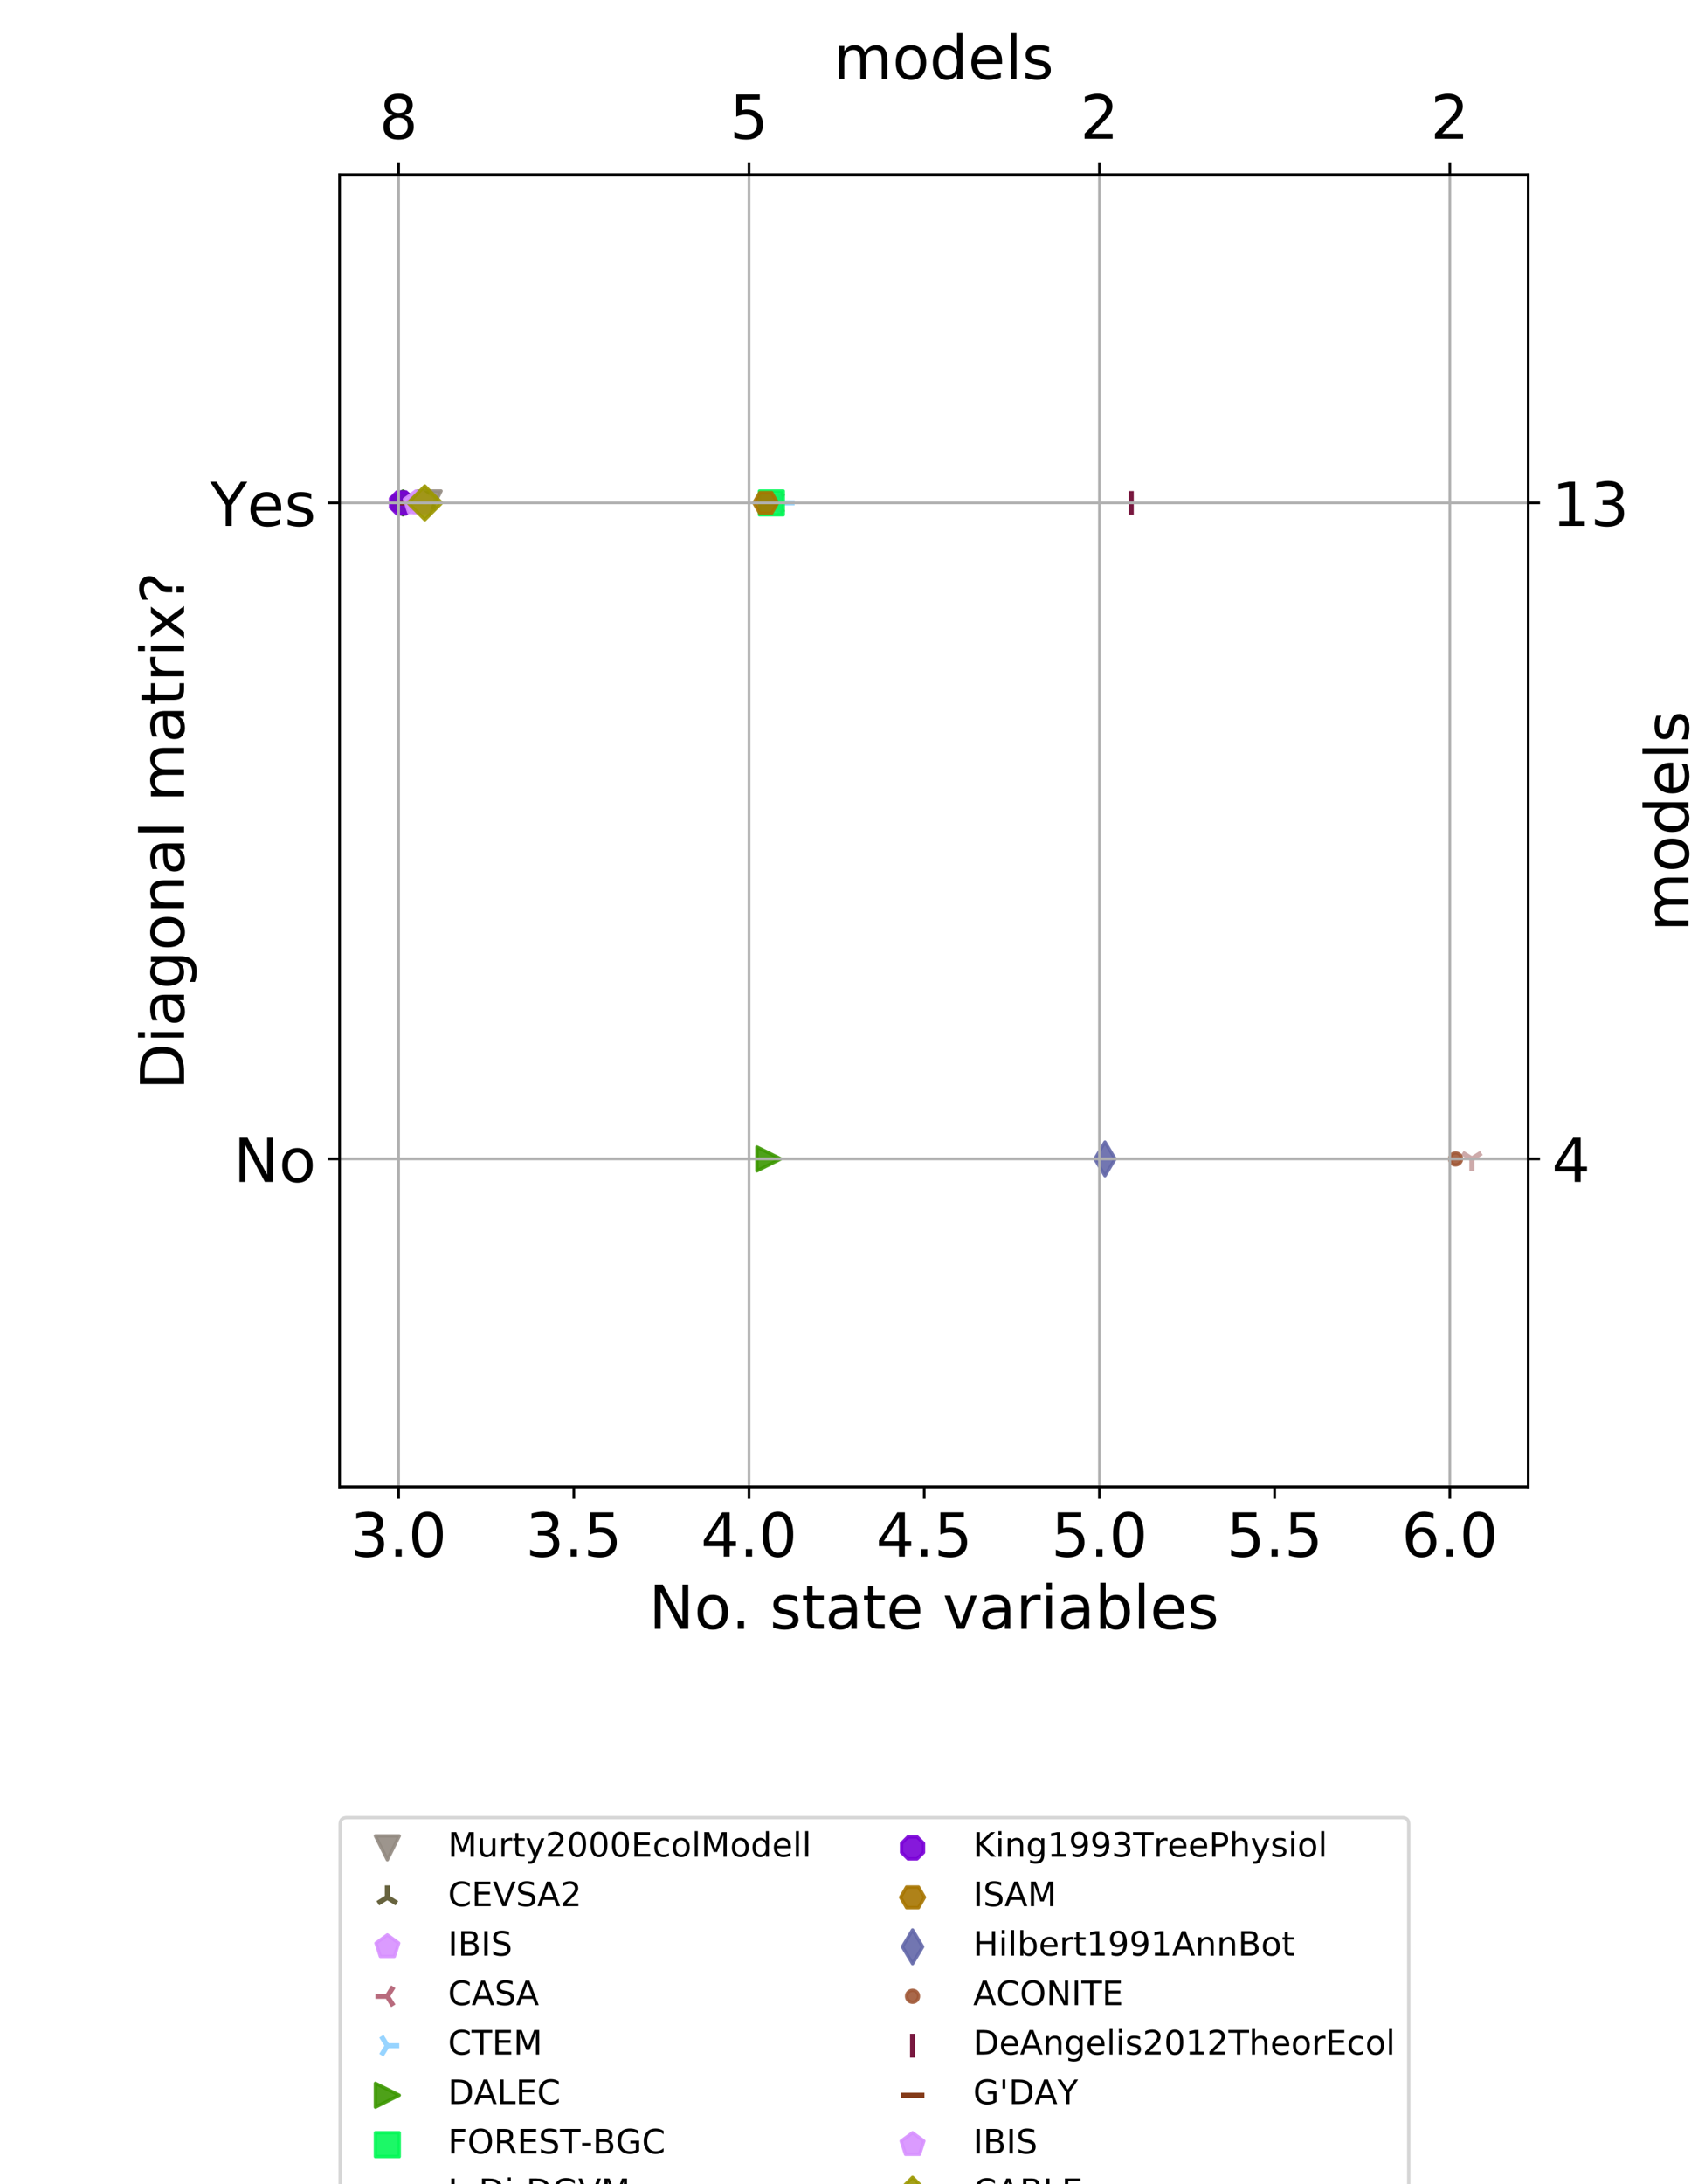 <?xml version="1.0" encoding="utf-8" standalone="no"?>
<!DOCTYPE svg PUBLIC "-//W3C//DTD SVG 1.1//EN"
  "http://www.w3.org/Graphics/SVG/1.1/DTD/svg11.dtd">
<!-- Created with matplotlib (http://matplotlib.org/) -->
<svg height="648pt" version="1.1" viewBox="0 0 504 648" width="504pt" xmlns="http://www.w3.org/2000/svg" xmlns:xlink="http://www.w3.org/1999/xlink">
 <defs>
  <style type="text/css">
*{stroke-linecap:butt;stroke-linejoin:round;}
  </style>
 </defs>
 <g id="figure_1">
  <g id="patch_1">
   <path d="M 0 648.72 
L 504 648.72 
L 504 0 
L 0 0 
z
" style="fill:#ffffff;"/>
  </g>
  <g id="axes_1">
   <g id="patch_2">
    <path d="M 100.8 441.13 
L 453.6 441.13 
L 453.6 51.898 
L 100.8 51.898 
z
" style="fill:#ffffff;"/>
   </g>
   <g id="PathCollection_1">
    <defs>
     <path d="M -0 3.536 
L 3.536 -3.536 
L -3.536 -3.536 
z
" id="mfddcedf4d6" style="stroke:#938a81;stroke-opacity:0.9;"/>
    </defs>
    <g clip-path="url(#pbbdf42549e)">
     <use style="fill:#938a81;fill-opacity:0.9;stroke:#938a81;stroke-opacity:0.9;" x="127.383" xlink:href="#mfddcedf4d6" y="149.206"/>
    </g>
   </g>
   <g id="PathCollection_2">
    <defs>
     <path d="M 0 0 
L 0 -3.536 
M 0 0 
L -2.828 1.768 
M 0 0 
L 2.828 1.768 
" id="m91c9595f07" style="stroke:#575329;stroke-opacity:0.9;stroke-width:1.5;"/>
    </defs>
    <g clip-path="url(#pbbdf42549e)">
     <use style="fill:#575329;fill-opacity:0.9;stroke:#575329;stroke-opacity:0.9;stroke-width:1.5;" x="126.624" xlink:href="#m91c9595f07" y="149.206"/>
    </g>
   </g>
   <g id="PathCollection_3">
    <defs>
     <path d="M 0 -3.536 
L -3.362 -1.093 
L -2.078 2.86 
L 2.078 2.86 
L 3.362 -1.093 
z
" id="me363d6ee43" style="stroke:#d790ff;stroke-opacity:0.9;"/>
    </defs>
    <g clip-path="url(#pbbdf42549e)">
     <use style="fill:#d790ff;fill-opacity:0.9;stroke:#d790ff;stroke-opacity:0.9;" x="124.859" xlink:href="#me363d6ee43" y="149.206"/>
    </g>
   </g>
   <g id="PathCollection_4">
    <defs>
     <path d="M 0 0 
L -3.536 -0 
M 0 0 
L 1.768 2.828 
M 0 0 
L 1.768 -2.828 
" id="mf973739e0f" style="stroke:#b05b6f;stroke-opacity:0.9;stroke-width:1.5;"/>
    </defs>
    <g clip-path="url(#pbbdf42549e)">
     <use style="fill:#b05b6f;fill-opacity:0.9;stroke:#b05b6f;stroke-opacity:0.9;stroke-width:1.5;" x="230.667" xlink:href="#mf973739e0f" y="149.206"/>
    </g>
   </g>
   <g id="PathCollection_5">
    <defs>
     <path d="M 0 0 
L 3.536 0 
M 0 0 
L -1.768 -2.828 
M 0 0 
L -1.768 2.828 
" id="mcebd6749c1" style="stroke:#8cd0ff;stroke-opacity:0.9;stroke-width:1.5;"/>
    </defs>
    <g clip-path="url(#pbbdf42549e)">
     <use style="fill:#8cd0ff;fill-opacity:0.9;stroke:#8cd0ff;stroke-opacity:0.9;stroke-width:1.5;" x="232.319" xlink:href="#mcebd6749c1" y="149.206"/>
    </g>
   </g>
   <g id="PathCollection_6">
    <defs>
     <path d="M 3.536 0 
L -3.536 -3.536 
L -3.536 3.536 
z
" id="m542143632f" style="stroke:#3b9700;stroke-opacity:0.9;"/>
    </defs>
    <g clip-path="url(#pbbdf42549e)">
     <use style="fill:#3b9700;fill-opacity:0.9;stroke:#3b9700;stroke-opacity:0.9;" x="228.199" xlink:href="#m542143632f" y="343.822"/>
    </g>
   </g>
   <g id="PathCollection_7">
    <defs>
     <path d="M -3.536 3.536 
L 3.536 3.536 
L 3.536 -3.536 
L -3.536 -3.536 
z
" id="m5183ef1ddc" style="stroke:#04f757;stroke-opacity:0.9;"/>
    </defs>
    <g clip-path="url(#pbbdf42549e)">
     <use style="fill:#04f757;fill-opacity:0.9;stroke:#04f757;stroke-opacity:0.9;" x="228.951" xlink:href="#m5183ef1ddc" y="149.206"/>
    </g>
   </g>
   <g id="PathCollection_8">
    <defs>
     <path d="M 0 0 
L 0 3.536 
M 0 0 
L 2.828 -1.768 
M 0 0 
L -2.828 -1.768 
" id="m26a0227a29" style="stroke:#c8a1a1;stroke-opacity:0.9;stroke-width:1.5;"/>
    </defs>
    <g clip-path="url(#pbbdf42549e)">
     <use style="fill:#c8a1a1;fill-opacity:0.9;stroke:#c8a1a1;stroke-opacity:0.9;stroke-width:1.5;" x="436.876" xlink:href="#m26a0227a29" y="343.822"/>
    </g>
   </g>
   <g id="PathCollection_9">
    <defs>
     <path d="M 0 -3.536 
L -3.062 -1.768 
L -3.062 1.768 
L -0 3.536 
L 3.062 1.768 
L 3.062 -1.768 
z
" id="m0aea282a57" style="stroke:#1e6e00;stroke-opacity:0.9;"/>
    </defs>
    <g clip-path="url(#pbbdf42549e)">
     <use style="fill:#1e6e00;fill-opacity:0.9;stroke:#1e6e00;stroke-opacity:0.9;" x="119.61" xlink:href="#m0aea282a57" y="149.206"/>
    </g>
   </g>
   <g id="PathCollection_10">
    <defs>
     <path d="M -1.353 -3.266 
L -3.266 -1.353 
L -3.266 1.353 
L -1.353 3.266 
L 1.353 3.266 
L 3.266 1.353 
L 3.266 -1.353 
L 1.353 -3.266 
z
" id="m9dbd7714c3" style="stroke:#7900d7;stroke-opacity:0.9;"/>
    </defs>
    <g clip-path="url(#pbbdf42549e)">
     <use style="fill:#7900d7;fill-opacity:0.9;stroke:#7900d7;stroke-opacity:0.9;" x="119.184" xlink:href="#m9dbd7714c3" y="149.206"/>
    </g>
   </g>
   <g id="PathCollection_11">
    <defs>
     <path d="M -1.768 -3.062 
L -3.536 -0 
L -1.768 3.062 
L 1.768 3.062 
L 3.536 0 
L 1.768 -3.062 
z
" id="m0c7ccd3183" style="stroke:#a77500;stroke-opacity:0.9;"/>
    </defs>
    <g clip-path="url(#pbbdf42549e)">
     <use style="fill:#a77500;fill-opacity:0.9;stroke:#a77500;stroke-opacity:0.9;" x="227.282" xlink:href="#m0c7ccd3183" y="149.206"/>
    </g>
   </g>
   <g id="PathCollection_12">
    <defs>
     <path d="M -0 5 
L 3 0 
L 0 -5 
L -3 -0 
z
" id="md9d3cd19ad" style="stroke:#6367a9;stroke-opacity:0.9;"/>
    </defs>
    <g clip-path="url(#pbbdf42549e)">
     <use style="fill:#6367a9;fill-opacity:0.9;stroke:#6367a9;stroke-opacity:0.9;" x="327.972" xlink:href="#md9d3cd19ad" y="343.822"/>
    </g>
   </g>
   <g id="PathCollection_13">
    <defs>
     <path d="M 0 1.768 
C 0.469 1.768 0.918 1.582 1.25 1.25 
C 1.582 0.918 1.768 0.469 1.768 0 
C 1.768 -0.469 1.582 -0.918 1.25 -1.25 
C 0.918 -1.582 0.469 -1.768 0 -1.768 
C -0.469 -1.768 -0.918 -1.582 -1.25 -1.25 
C -1.582 -0.918 -1.768 -0.469 -1.768 0 
C -1.768 0.469 -1.582 0.918 -1.25 1.25 
C -0.918 1.582 -0.469 1.768 0 1.768 
z
" id="m50c49df404" style="stroke:#a05837;stroke-opacity:0.9;"/>
    </defs>
    <g clip-path="url(#pbbdf42549e)">
     <use style="fill:#a05837;fill-opacity:0.9;stroke:#a05837;stroke-opacity:0.9;" x="432.038" xlink:href="#m50c49df404" y="343.822"/>
    </g>
   </g>
   <g id="PathCollection_14">
    <defs>
     <path d="M 0 3.536 
L 0 -3.536 
" id="m128a559bfd" style="stroke:#6b002c;stroke-opacity:0.9;stroke-width:1.5;"/>
    </defs>
    <g clip-path="url(#pbbdf42549e)">
     <use style="fill:#6b002c;fill-opacity:0.9;stroke:#6b002c;stroke-opacity:0.9;stroke-width:1.5;" x="335.773" xlink:href="#m128a559bfd" y="149.206"/>
    </g>
   </g>
   <g id="PathCollection_15">
    <defs>
     <path d="M 3.536 0 
L -3.536 -0 
" id="m3270331a76" style="stroke:#772600;stroke-opacity:0.9;stroke-width:1.5;"/>
    </defs>
    <g clip-path="url(#pbbdf42549e)">
     <use style="fill:#772600;fill-opacity:0.9;stroke:#772600;stroke-opacity:0.9;stroke-width:1.5;" x="122.041" xlink:href="#m3270331a76" y="149.206"/>
    </g>
   </g>
   <g id="PathCollection_16">
    <g clip-path="url(#pbbdf42549e)">
     <use style="fill:#d790ff;fill-opacity:0.9;stroke:#d790ff;stroke-opacity:0.9;" x="123.406" xlink:href="#me363d6ee43" y="149.206"/>
    </g>
   </g>
   <g id="PathCollection_17">
    <defs>
     <path d="M -0 5 
L 5 0 
L 0 -5 
L -5 -0 
z
" id="m9cb53249ac" style="stroke:#9b9700;stroke-opacity:0.9;"/>
    </defs>
    <g clip-path="url(#pbbdf42549e)">
     <use style="fill:#9b9700;fill-opacity:0.9;stroke:#9b9700;stroke-opacity:0.9;" x="126.102" xlink:href="#m9cb53249ac" y="149.206"/>
    </g>
   </g>
   <g id="matplotlib.axis_1">
    <g id="xtick_1">
     <g id="line2d_1">
      <defs>
       <path d="M 0 0 
L 0 3.5 
" id="m8af6613671" style="stroke:#000000;stroke-width:0.8;"/>
      </defs>
      <g>
       <use style="stroke:#000000;stroke-width:0.8;" x="118.314" xlink:href="#m8af6613671" y="441.13"/>
      </g>
     </g>
     <g id="text_1">
      <!-- 3.0 -->
      <defs>
       <path d="M 40.578 39.312 
Q 47.656 37.797 51.625 33 
Q 55.609 28.219 55.609 21.188 
Q 55.609 10.406 48.188 4.484 
Q 40.766 -1.422 27.094 -1.422 
Q 22.516 -1.422 17.656 -0.516 
Q 12.797 0.391 7.625 2.203 
L 7.625 11.719 
Q 11.719 9.328 16.594 8.109 
Q 21.484 6.891 26.812 6.891 
Q 36.078 6.891 40.938 10.547 
Q 45.797 14.203 45.797 21.188 
Q 45.797 27.641 41.281 31.266 
Q 36.766 34.906 28.719 34.906 
L 20.219 34.906 
L 20.219 43.016 
L 29.109 43.016 
Q 36.375 43.016 40.234 45.922 
Q 44.094 48.828 44.094 54.297 
Q 44.094 59.906 40.109 62.906 
Q 36.141 65.922 28.719 65.922 
Q 24.656 65.922 20.016 65.031 
Q 15.375 64.156 9.812 62.312 
L 9.812 71.094 
Q 15.438 72.656 20.344 73.438 
Q 25.25 74.219 29.594 74.219 
Q 40.828 74.219 47.359 69.109 
Q 53.906 64.016 53.906 55.328 
Q 53.906 49.266 50.438 45.094 
Q 46.969 40.922 40.578 39.312 
z
" id="DejaVuSans-33"/>
       <path d="M 10.688 12.406 
L 21 12.406 
L 21 0 
L 10.688 0 
z
" id="DejaVuSans-2e"/>
       <path d="M 31.781 66.406 
Q 24.172 66.406 20.328 58.906 
Q 16.5 51.422 16.5 36.375 
Q 16.5 21.391 20.328 13.891 
Q 24.172 6.391 31.781 6.391 
Q 39.453 6.391 43.281 13.891 
Q 47.125 21.391 47.125 36.375 
Q 47.125 51.422 43.281 58.906 
Q 39.453 66.406 31.781 66.406 
z
M 31.781 74.219 
Q 44.047 74.219 50.516 64.516 
Q 56.984 54.828 56.984 36.375 
Q 56.984 17.969 50.516 8.266 
Q 44.047 -1.422 31.781 -1.422 
Q 19.531 -1.422 13.062 8.266 
Q 6.594 17.969 6.594 36.375 
Q 6.594 54.828 13.062 64.516 
Q 19.531 74.219 31.781 74.219 
z
" id="DejaVuSans-30"/>
      </defs>
      <g transform="translate(104.002 461.807)scale(0.18 -0.18)">
       <use xlink:href="#DejaVuSans-33"/>
       <use x="63.623" xlink:href="#DejaVuSans-2e"/>
       <use x="95.41" xlink:href="#DejaVuSans-30"/>
      </g>
     </g>
    </g>
    <g id="xtick_2">
     <g id="line2d_2">
      <g>
       <use style="stroke:#000000;stroke-width:0.8;" x="170.318" xlink:href="#m8af6613671" y="441.13"/>
      </g>
     </g>
     <g id="text_2">
      <!-- 3.5 -->
      <defs>
       <path d="M 10.797 72.906 
L 49.516 72.906 
L 49.516 64.594 
L 19.828 64.594 
L 19.828 46.734 
Q 21.969 47.469 24.109 47.828 
Q 26.266 48.188 28.422 48.188 
Q 40.625 48.188 47.75 41.5 
Q 54.891 34.812 54.891 23.391 
Q 54.891 11.625 47.562 5.094 
Q 40.234 -1.422 26.906 -1.422 
Q 22.312 -1.422 17.547 -0.641 
Q 12.797 0.141 7.719 1.703 
L 7.719 11.625 
Q 12.109 9.234 16.797 8.062 
Q 21.484 6.891 26.703 6.891 
Q 35.156 6.891 40.078 11.328 
Q 45.016 15.766 45.016 23.391 
Q 45.016 31 40.078 35.438 
Q 35.156 39.891 26.703 39.891 
Q 22.75 39.891 18.812 39.016 
Q 14.891 38.141 10.797 36.281 
z
" id="DejaVuSans-35"/>
      </defs>
      <g transform="translate(156.005 461.807)scale(0.18 -0.18)">
       <use xlink:href="#DejaVuSans-33"/>
       <use x="63.623" xlink:href="#DejaVuSans-2e"/>
       <use x="95.41" xlink:href="#DejaVuSans-35"/>
      </g>
     </g>
    </g>
    <g id="xtick_3">
     <g id="line2d_3">
      <g>
       <use style="stroke:#000000;stroke-width:0.8;" x="222.321" xlink:href="#m8af6613671" y="441.13"/>
      </g>
     </g>
     <g id="text_3">
      <!-- 4.0 -->
      <defs>
       <path d="M 37.797 64.312 
L 12.891 25.391 
L 37.797 25.391 
z
M 35.203 72.906 
L 47.609 72.906 
L 47.609 25.391 
L 58.016 25.391 
L 58.016 17.188 
L 47.609 17.188 
L 47.609 0 
L 37.797 0 
L 37.797 17.188 
L 4.891 17.188 
L 4.891 26.703 
z
" id="DejaVuSans-34"/>
      </defs>
      <g transform="translate(208.009 461.807)scale(0.18 -0.18)">
       <use xlink:href="#DejaVuSans-34"/>
       <use x="63.623" xlink:href="#DejaVuSans-2e"/>
       <use x="95.41" xlink:href="#DejaVuSans-30"/>
      </g>
     </g>
    </g>
    <g id="xtick_4">
     <g id="line2d_4">
      <g>
       <use style="stroke:#000000;stroke-width:0.8;" x="274.325" xlink:href="#m8af6613671" y="441.13"/>
      </g>
     </g>
     <g id="text_4">
      <!-- 4.5 -->
      <g transform="translate(260.012 461.807)scale(0.18 -0.18)">
       <use xlink:href="#DejaVuSans-34"/>
       <use x="63.623" xlink:href="#DejaVuSans-2e"/>
       <use x="95.41" xlink:href="#DejaVuSans-35"/>
      </g>
     </g>
    </g>
    <g id="xtick_5">
     <g id="line2d_5">
      <g>
       <use style="stroke:#000000;stroke-width:0.8;" x="326.328" xlink:href="#m8af6613671" y="441.13"/>
      </g>
     </g>
     <g id="text_5">
      <!-- 5.0 -->
      <g transform="translate(312.015 461.807)scale(0.18 -0.18)">
       <use xlink:href="#DejaVuSans-35"/>
       <use x="63.623" xlink:href="#DejaVuSans-2e"/>
       <use x="95.41" xlink:href="#DejaVuSans-30"/>
      </g>
     </g>
    </g>
    <g id="xtick_6">
     <g id="line2d_6">
      <g>
       <use style="stroke:#000000;stroke-width:0.8;" x="378.332" xlink:href="#m8af6613671" y="441.13"/>
      </g>
     </g>
     <g id="text_6">
      <!-- 5.5 -->
      <g transform="translate(364.019 461.807)scale(0.18 -0.18)">
       <use xlink:href="#DejaVuSans-35"/>
       <use x="63.623" xlink:href="#DejaVuSans-2e"/>
       <use x="95.41" xlink:href="#DejaVuSans-35"/>
      </g>
     </g>
    </g>
    <g id="xtick_7">
     <g id="line2d_7">
      <g>
       <use style="stroke:#000000;stroke-width:0.8;" x="430.335" xlink:href="#m8af6613671" y="441.13"/>
      </g>
     </g>
     <g id="text_7">
      <!-- 6.0 -->
      <defs>
       <path d="M 33.016 40.375 
Q 26.375 40.375 22.484 35.828 
Q 18.609 31.297 18.609 23.391 
Q 18.609 15.531 22.484 10.953 
Q 26.375 6.391 33.016 6.391 
Q 39.656 6.391 43.531 10.953 
Q 47.406 15.531 47.406 23.391 
Q 47.406 31.297 43.531 35.828 
Q 39.656 40.375 33.016 40.375 
z
M 52.594 71.297 
L 52.594 62.312 
Q 48.875 64.062 45.094 64.984 
Q 41.312 65.922 37.594 65.922 
Q 27.828 65.922 22.672 59.328 
Q 17.531 52.734 16.797 39.406 
Q 19.672 43.656 24.016 45.922 
Q 28.375 48.188 33.594 48.188 
Q 44.578 48.188 50.953 41.516 
Q 57.328 34.859 57.328 23.391 
Q 57.328 12.156 50.688 5.359 
Q 44.047 -1.422 33.016 -1.422 
Q 20.359 -1.422 13.672 8.266 
Q 6.984 17.969 6.984 36.375 
Q 6.984 53.656 15.188 63.938 
Q 23.391 74.219 37.203 74.219 
Q 40.922 74.219 44.703 73.484 
Q 48.484 72.75 52.594 71.297 
z
" id="DejaVuSans-36"/>
      </defs>
      <g transform="translate(416.022 461.807)scale(0.18 -0.18)">
       <use xlink:href="#DejaVuSans-36"/>
       <use x="63.623" xlink:href="#DejaVuSans-2e"/>
       <use x="95.41" xlink:href="#DejaVuSans-30"/>
      </g>
     </g>
    </g>
    <g id="text_8">
     <!-- No. state variables -->
     <defs>
      <path d="M 9.812 72.906 
L 23.094 72.906 
L 55.422 11.922 
L 55.422 72.906 
L 64.984 72.906 
L 64.984 0 
L 51.703 0 
L 19.391 60.984 
L 19.391 0 
L 9.812 0 
z
" id="DejaVuSans-4e"/>
      <path d="M 30.609 48.391 
Q 23.391 48.391 19.188 42.75 
Q 14.984 37.109 14.984 27.297 
Q 14.984 17.484 19.156 11.844 
Q 23.344 6.203 30.609 6.203 
Q 37.797 6.203 41.984 11.859 
Q 46.188 17.531 46.188 27.297 
Q 46.188 37.016 41.984 42.703 
Q 37.797 48.391 30.609 48.391 
z
M 30.609 56 
Q 42.328 56 49.016 48.375 
Q 55.719 40.766 55.719 27.297 
Q 55.719 13.875 49.016 6.219 
Q 42.328 -1.422 30.609 -1.422 
Q 18.844 -1.422 12.172 6.219 
Q 5.516 13.875 5.516 27.297 
Q 5.516 40.766 12.172 48.375 
Q 18.844 56 30.609 56 
z
" id="DejaVuSans-6f"/>
      <path id="DejaVuSans-20"/>
      <path d="M 44.281 53.078 
L 44.281 44.578 
Q 40.484 46.531 36.375 47.5 
Q 32.281 48.484 27.875 48.484 
Q 21.188 48.484 17.844 46.438 
Q 14.5 44.391 14.5 40.281 
Q 14.5 37.156 16.891 35.375 
Q 19.281 33.594 26.516 31.984 
L 29.594 31.297 
Q 39.156 29.25 43.188 25.516 
Q 47.219 21.781 47.219 15.094 
Q 47.219 7.469 41.188 3.016 
Q 35.156 -1.422 24.609 -1.422 
Q 20.219 -1.422 15.453 -0.562 
Q 10.688 0.297 5.422 2 
L 5.422 11.281 
Q 10.406 8.688 15.234 7.391 
Q 20.062 6.109 24.812 6.109 
Q 31.156 6.109 34.562 8.281 
Q 37.984 10.453 37.984 14.406 
Q 37.984 18.062 35.516 20.016 
Q 33.062 21.969 24.703 23.781 
L 21.578 24.516 
Q 13.234 26.266 9.516 29.906 
Q 5.812 33.547 5.812 39.891 
Q 5.812 47.609 11.281 51.797 
Q 16.75 56 26.812 56 
Q 31.781 56 36.172 55.266 
Q 40.578 54.547 44.281 53.078 
z
" id="DejaVuSans-73"/>
      <path d="M 18.312 70.219 
L 18.312 54.688 
L 36.812 54.688 
L 36.812 47.703 
L 18.312 47.703 
L 18.312 18.016 
Q 18.312 11.328 20.141 9.422 
Q 21.969 7.516 27.594 7.516 
L 36.812 7.516 
L 36.812 0 
L 27.594 0 
Q 17.188 0 13.234 3.875 
Q 9.281 7.766 9.281 18.016 
L 9.281 47.703 
L 2.688 47.703 
L 2.688 54.688 
L 9.281 54.688 
L 9.281 70.219 
z
" id="DejaVuSans-74"/>
      <path d="M 34.281 27.484 
Q 23.391 27.484 19.188 25 
Q 14.984 22.516 14.984 16.5 
Q 14.984 11.719 18.141 8.906 
Q 21.297 6.109 26.703 6.109 
Q 34.188 6.109 38.703 11.406 
Q 43.219 16.703 43.219 25.484 
L 43.219 27.484 
z
M 52.203 31.203 
L 52.203 0 
L 43.219 0 
L 43.219 8.297 
Q 40.141 3.328 35.547 0.953 
Q 30.953 -1.422 24.312 -1.422 
Q 15.922 -1.422 10.953 3.297 
Q 6 8.016 6 15.922 
Q 6 25.141 12.172 29.828 
Q 18.359 34.516 30.609 34.516 
L 43.219 34.516 
L 43.219 35.406 
Q 43.219 41.609 39.141 45 
Q 35.062 48.391 27.688 48.391 
Q 23 48.391 18.547 47.266 
Q 14.109 46.141 10.016 43.891 
L 10.016 52.203 
Q 14.938 54.109 19.578 55.047 
Q 24.219 56 28.609 56 
Q 40.484 56 46.344 49.844 
Q 52.203 43.703 52.203 31.203 
z
" id="DejaVuSans-61"/>
      <path d="M 56.203 29.594 
L 56.203 25.203 
L 14.891 25.203 
Q 15.484 15.922 20.484 11.062 
Q 25.484 6.203 34.422 6.203 
Q 39.594 6.203 44.453 7.469 
Q 49.312 8.734 54.109 11.281 
L 54.109 2.781 
Q 49.266 0.734 44.188 -0.344 
Q 39.109 -1.422 33.891 -1.422 
Q 20.797 -1.422 13.156 6.188 
Q 5.516 13.812 5.516 26.812 
Q 5.516 40.234 12.766 48.109 
Q 20.016 56 32.328 56 
Q 43.359 56 49.781 48.891 
Q 56.203 41.797 56.203 29.594 
z
M 47.219 32.234 
Q 47.125 39.594 43.094 43.984 
Q 39.062 48.391 32.422 48.391 
Q 24.906 48.391 20.391 44.141 
Q 15.875 39.891 15.188 32.172 
z
" id="DejaVuSans-65"/>
      <path d="M 2.984 54.688 
L 12.5 54.688 
L 29.594 8.797 
L 46.688 54.688 
L 56.203 54.688 
L 35.688 0 
L 23.484 0 
z
" id="DejaVuSans-76"/>
      <path d="M 41.109 46.297 
Q 39.594 47.172 37.812 47.578 
Q 36.031 48 33.891 48 
Q 26.266 48 22.188 43.047 
Q 18.109 38.094 18.109 28.812 
L 18.109 0 
L 9.078 0 
L 9.078 54.688 
L 18.109 54.688 
L 18.109 46.188 
Q 20.953 51.172 25.484 53.578 
Q 30.031 56 36.531 56 
Q 37.453 56 38.578 55.875 
Q 39.703 55.766 41.062 55.516 
z
" id="DejaVuSans-72"/>
      <path d="M 9.422 54.688 
L 18.406 54.688 
L 18.406 0 
L 9.422 0 
z
M 9.422 75.984 
L 18.406 75.984 
L 18.406 64.594 
L 9.422 64.594 
z
" id="DejaVuSans-69"/>
      <path d="M 48.688 27.297 
Q 48.688 37.203 44.609 42.844 
Q 40.531 48.484 33.406 48.484 
Q 26.266 48.484 22.188 42.844 
Q 18.109 37.203 18.109 27.297 
Q 18.109 17.391 22.188 11.75 
Q 26.266 6.109 33.406 6.109 
Q 40.531 6.109 44.609 11.75 
Q 48.688 17.391 48.688 27.297 
z
M 18.109 46.391 
Q 20.953 51.266 25.266 53.625 
Q 29.594 56 35.594 56 
Q 45.562 56 51.781 48.094 
Q 58.016 40.188 58.016 27.297 
Q 58.016 14.406 51.781 6.484 
Q 45.562 -1.422 35.594 -1.422 
Q 29.594 -1.422 25.266 0.953 
Q 20.953 3.328 18.109 8.203 
L 18.109 0 
L 9.078 0 
L 9.078 75.984 
L 18.109 75.984 
z
" id="DejaVuSans-62"/>
      <path d="M 9.422 75.984 
L 18.406 75.984 
L 18.406 0 
L 9.422 0 
z
" id="DejaVuSans-6c"/>
     </defs>
     <g transform="translate(192.585 483.227)scale(0.18 -0.18)">
      <use xlink:href="#DejaVuSans-4e"/>
      <use x="74.805" xlink:href="#DejaVuSans-6f"/>
      <use x="135.971" xlink:href="#DejaVuSans-2e"/>
      <use x="167.758" xlink:href="#DejaVuSans-20"/>
      <use x="199.545" xlink:href="#DejaVuSans-73"/>
      <use x="251.645" xlink:href="#DejaVuSans-74"/>
      <use x="290.854" xlink:href="#DejaVuSans-61"/>
      <use x="352.133" xlink:href="#DejaVuSans-74"/>
      <use x="391.342" xlink:href="#DejaVuSans-65"/>
      <use x="452.865" xlink:href="#DejaVuSans-20"/>
      <use x="484.652" xlink:href="#DejaVuSans-76"/>
      <use x="543.832" xlink:href="#DejaVuSans-61"/>
      <use x="605.111" xlink:href="#DejaVuSans-72"/>
      <use x="646.225" xlink:href="#DejaVuSans-69"/>
      <use x="674.008" xlink:href="#DejaVuSans-61"/>
      <use x="735.287" xlink:href="#DejaVuSans-62"/>
      <use x="798.764" xlink:href="#DejaVuSans-6c"/>
      <use x="826.547" xlink:href="#DejaVuSans-65"/>
      <use x="888.07" xlink:href="#DejaVuSans-73"/>
     </g>
    </g>
   </g>
   <g id="matplotlib.axis_2">
    <g id="ytick_1">
     <g id="line2d_8">
      <defs>
       <path d="M 0 0 
L -3.5 0 
" id="m9f4f51248a" style="stroke:#000000;stroke-width:0.8;"/>
      </defs>
      <g>
       <use style="stroke:#000000;stroke-width:0.8;" x="100.8" xlink:href="#m9f4f51248a" y="343.822"/>
      </g>
     </g>
     <g id="text_9">
      <!-- No -->
      <g transform="translate(69.32 350.66)scale(0.18 -0.18)">
       <use xlink:href="#DejaVuSans-4e"/>
       <use x="74.805" xlink:href="#DejaVuSans-6f"/>
      </g>
     </g>
    </g>
    <g id="ytick_2">
     <g id="line2d_9">
      <g>
       <use style="stroke:#000000;stroke-width:0.8;" x="100.8" xlink:href="#m9f4f51248a" y="149.206"/>
      </g>
     </g>
     <g id="text_10">
      <!-- Yes -->
      <defs>
       <path d="M -0.203 72.906 
L 10.406 72.906 
L 30.609 42.922 
L 50.688 72.906 
L 61.281 72.906 
L 35.5 34.719 
L 35.5 0 
L 25.594 0 
L 25.594 34.719 
z
" id="DejaVuSans-59"/>
      </defs>
      <g transform="translate(62.39 156.044)scale(0.18 -0.18)">
       <use xlink:href="#DejaVuSans-59"/>
       <use x="60.881" xlink:href="#DejaVuSans-65"/>
       <use x="122.404" xlink:href="#DejaVuSans-73"/>
      </g>
     </g>
    </g>
    <g id="text_11">
     <!-- Diagonal matrix? -->
     <defs>
      <path d="M 19.672 64.797 
L 19.672 8.109 
L 31.594 8.109 
Q 46.688 8.109 53.688 14.938 
Q 60.688 21.781 60.688 36.531 
Q 60.688 51.172 53.688 57.984 
Q 46.688 64.797 31.594 64.797 
z
M 9.812 72.906 
L 30.078 72.906 
Q 51.266 72.906 61.172 64.094 
Q 71.094 55.281 71.094 36.531 
Q 71.094 17.672 61.125 8.828 
Q 51.172 0 30.078 0 
L 9.812 0 
z
" id="DejaVuSans-44"/>
      <path d="M 45.406 27.984 
Q 45.406 37.75 41.375 43.109 
Q 37.359 48.484 30.078 48.484 
Q 22.859 48.484 18.828 43.109 
Q 14.797 37.75 14.797 27.984 
Q 14.797 18.266 18.828 12.891 
Q 22.859 7.516 30.078 7.516 
Q 37.359 7.516 41.375 12.891 
Q 45.406 18.266 45.406 27.984 
z
M 54.391 6.781 
Q 54.391 -7.172 48.188 -13.984 
Q 42 -20.797 29.203 -20.797 
Q 24.469 -20.797 20.266 -20.094 
Q 16.062 -19.391 12.109 -17.922 
L 12.109 -9.188 
Q 16.062 -11.328 19.922 -12.344 
Q 23.781 -13.375 27.781 -13.375 
Q 36.625 -13.375 41.016 -8.766 
Q 45.406 -4.156 45.406 5.172 
L 45.406 9.625 
Q 42.625 4.781 38.281 2.391 
Q 33.938 0 27.875 0 
Q 17.828 0 11.672 7.656 
Q 5.516 15.328 5.516 27.984 
Q 5.516 40.672 11.672 48.328 
Q 17.828 56 27.875 56 
Q 33.938 56 38.281 53.609 
Q 42.625 51.219 45.406 46.391 
L 45.406 54.688 
L 54.391 54.688 
z
" id="DejaVuSans-67"/>
      <path d="M 54.891 33.016 
L 54.891 0 
L 45.906 0 
L 45.906 32.719 
Q 45.906 40.484 42.875 44.328 
Q 39.844 48.188 33.797 48.188 
Q 26.516 48.188 22.312 43.547 
Q 18.109 38.922 18.109 30.906 
L 18.109 0 
L 9.078 0 
L 9.078 54.688 
L 18.109 54.688 
L 18.109 46.188 
Q 21.344 51.125 25.703 53.562 
Q 30.078 56 35.797 56 
Q 45.219 56 50.047 50.172 
Q 54.891 44.344 54.891 33.016 
z
" id="DejaVuSans-6e"/>
      <path d="M 52 44.188 
Q 55.375 50.25 60.062 53.125 
Q 64.75 56 71.094 56 
Q 79.641 56 84.281 50.016 
Q 88.922 44.047 88.922 33.016 
L 88.922 0 
L 79.891 0 
L 79.891 32.719 
Q 79.891 40.578 77.094 44.375 
Q 74.312 48.188 68.609 48.188 
Q 61.625 48.188 57.562 43.547 
Q 53.516 38.922 53.516 30.906 
L 53.516 0 
L 44.484 0 
L 44.484 32.719 
Q 44.484 40.625 41.703 44.406 
Q 38.922 48.188 33.109 48.188 
Q 26.219 48.188 22.156 43.531 
Q 18.109 38.875 18.109 30.906 
L 18.109 0 
L 9.078 0 
L 9.078 54.688 
L 18.109 54.688 
L 18.109 46.188 
Q 21.188 51.219 25.484 53.609 
Q 29.781 56 35.688 56 
Q 41.656 56 45.828 52.969 
Q 50 49.953 52 44.188 
z
" id="DejaVuSans-6d"/>
      <path d="M 54.891 54.688 
L 35.109 28.078 
L 55.906 0 
L 45.312 0 
L 29.391 21.484 
L 13.484 0 
L 2.875 0 
L 24.125 28.609 
L 4.688 54.688 
L 15.281 54.688 
L 29.781 35.203 
L 44.281 54.688 
z
" id="DejaVuSans-78"/>
      <path d="M 19.094 12.406 
L 29 12.406 
L 29 0 
L 19.094 0 
z
M 28.719 19.578 
L 19.391 19.578 
L 19.391 27.094 
Q 19.391 32.031 20.75 35.203 
Q 22.125 38.375 26.516 42.578 
L 30.906 46.922 
Q 33.688 49.516 34.938 51.812 
Q 36.188 54.109 36.188 56.5 
Q 36.188 60.844 32.984 63.531 
Q 29.781 66.219 24.516 66.219 
Q 20.656 66.219 16.281 64.5 
Q 11.922 62.797 7.172 59.516 
L 7.172 68.703 
Q 11.766 71.484 16.469 72.844 
Q 21.188 74.219 26.219 74.219 
Q 35.203 74.219 40.641 69.484 
Q 46.094 64.75 46.094 56.984 
Q 46.094 53.266 44.328 49.922 
Q 42.578 46.578 38.188 42.391 
L 33.891 38.188 
Q 31.594 35.891 30.641 34.594 
Q 29.688 33.297 29.297 32.078 
Q 29 31.062 28.859 29.594 
Q 28.719 28.125 28.719 25.594 
z
" id="DejaVuSans-3f"/>
     </defs>
     <g transform="translate(54.647 323.374)rotate(-90)scale(0.18 -0.18)">
      <use xlink:href="#DejaVuSans-44"/>
      <use x="77.002" xlink:href="#DejaVuSans-69"/>
      <use x="104.785" xlink:href="#DejaVuSans-61"/>
      <use x="166.064" xlink:href="#DejaVuSans-67"/>
      <use x="229.541" xlink:href="#DejaVuSans-6f"/>
      <use x="290.723" xlink:href="#DejaVuSans-6e"/>
      <use x="354.102" xlink:href="#DejaVuSans-61"/>
      <use x="415.381" xlink:href="#DejaVuSans-6c"/>
      <use x="443.164" xlink:href="#DejaVuSans-20"/>
      <use x="474.951" xlink:href="#DejaVuSans-6d"/>
      <use x="572.363" xlink:href="#DejaVuSans-61"/>
      <use x="633.643" xlink:href="#DejaVuSans-74"/>
      <use x="672.852" xlink:href="#DejaVuSans-72"/>
      <use x="713.965" xlink:href="#DejaVuSans-69"/>
      <use x="741.748" xlink:href="#DejaVuSans-78"/>
      <use x="800.928" xlink:href="#DejaVuSans-3f"/>
     </g>
    </g>
   </g>
   <g id="patch_3">
    <path d="M 100.8 441.13 
L 100.8 51.898 
" style="fill:none;stroke:#000000;stroke-linecap:square;stroke-linejoin:miter;stroke-width:0.8;"/>
   </g>
   <g id="patch_4">
    <path d="M 453.6 441.13 
L 453.6 51.898 
" style="fill:none;stroke:#000000;stroke-linecap:square;stroke-linejoin:miter;stroke-width:0.8;"/>
   </g>
   <g id="patch_5">
    <path d="M 100.8 441.13 
L 453.6 441.13 
" style="fill:none;stroke:#000000;stroke-linecap:square;stroke-linejoin:miter;stroke-width:0.8;"/>
   </g>
   <g id="patch_6">
    <path d="M 100.8 51.898 
L 453.6 51.898 
" style="fill:none;stroke:#000000;stroke-linecap:square;stroke-linejoin:miter;stroke-width:0.8;"/>
   </g>
   <g id="legend_1">
    <g id="patch_7">
     <path d="M 102.972 674.34 
L 416.147 674.34 
Q 418.147 674.34 418.147 672.34 
L 418.147 541.236 
Q 418.147 539.236 416.147 539.236 
L 102.972 539.236 
Q 100.972 539.236 100.972 541.236 
L 100.972 672.34 
Q 100.972 674.34 102.972 674.34 
z
" style="fill:#ffffff;opacity:0.8;stroke:#cccccc;stroke-linejoin:miter;"/>
    </g>
    <g id="PathCollection_18">
     <g>
      <use style="fill:#938a81;fill-opacity:0.9;stroke:#938a81;stroke-opacity:0.9;" x="114.972" xlink:href="#mfddcedf4d6" y="548.21"/>
     </g>
    </g>
    <g id="text_12">
     <!-- Murty2000EcolModell -->
     <defs>
      <path d="M 9.812 72.906 
L 24.516 72.906 
L 43.109 23.297 
L 61.812 72.906 
L 76.516 72.906 
L 76.516 0 
L 66.891 0 
L 66.891 64.016 
L 48.094 14.016 
L 38.188 14.016 
L 19.391 64.016 
L 19.391 0 
L 9.812 0 
z
" id="DejaVuSans-4d"/>
      <path d="M 8.5 21.578 
L 8.5 54.688 
L 17.484 54.688 
L 17.484 21.922 
Q 17.484 14.156 20.5 10.266 
Q 23.531 6.391 29.594 6.391 
Q 36.859 6.391 41.078 11.031 
Q 45.312 15.672 45.312 23.688 
L 45.312 54.688 
L 54.297 54.688 
L 54.297 0 
L 45.312 0 
L 45.312 8.406 
Q 42.047 3.422 37.719 1 
Q 33.406 -1.422 27.688 -1.422 
Q 18.266 -1.422 13.375 4.438 
Q 8.5 10.297 8.5 21.578 
z
M 31.109 56 
z
" id="DejaVuSans-75"/>
      <path d="M 32.172 -5.078 
Q 28.375 -14.844 24.75 -17.812 
Q 21.141 -20.797 15.094 -20.797 
L 7.906 -20.797 
L 7.906 -13.281 
L 13.188 -13.281 
Q 16.891 -13.281 18.938 -11.516 
Q 21 -9.766 23.484 -3.219 
L 25.094 0.875 
L 2.984 54.688 
L 12.5 54.688 
L 29.594 11.922 
L 46.688 54.688 
L 56.203 54.688 
z
" id="DejaVuSans-79"/>
      <path d="M 19.188 8.297 
L 53.609 8.297 
L 53.609 0 
L 7.328 0 
L 7.328 8.297 
Q 12.938 14.109 22.625 23.891 
Q 32.328 33.688 34.812 36.531 
Q 39.547 41.844 41.422 45.531 
Q 43.312 49.219 43.312 52.781 
Q 43.312 58.594 39.234 62.25 
Q 35.156 65.922 28.609 65.922 
Q 23.969 65.922 18.812 64.312 
Q 13.672 62.703 7.812 59.422 
L 7.812 69.391 
Q 13.766 71.781 18.938 73 
Q 24.125 74.219 28.422 74.219 
Q 39.75 74.219 46.484 68.547 
Q 53.219 62.891 53.219 53.422 
Q 53.219 48.922 51.531 44.891 
Q 49.859 40.875 45.406 35.406 
Q 44.188 33.984 37.641 27.219 
Q 31.109 20.453 19.188 8.297 
z
" id="DejaVuSans-32"/>
      <path d="M 9.812 72.906 
L 55.906 72.906 
L 55.906 64.594 
L 19.672 64.594 
L 19.672 43.016 
L 54.391 43.016 
L 54.391 34.719 
L 19.672 34.719 
L 19.672 8.297 
L 56.781 8.297 
L 56.781 0 
L 9.812 0 
z
" id="DejaVuSans-45"/>
      <path d="M 48.781 52.594 
L 48.781 44.188 
Q 44.969 46.297 41.141 47.344 
Q 37.312 48.391 33.406 48.391 
Q 24.656 48.391 19.812 42.844 
Q 14.984 37.312 14.984 27.297 
Q 14.984 17.281 19.812 11.734 
Q 24.656 6.203 33.406 6.203 
Q 37.312 6.203 41.141 7.25 
Q 44.969 8.297 48.781 10.406 
L 48.781 2.094 
Q 45.016 0.344 40.984 -0.531 
Q 36.969 -1.422 32.422 -1.422 
Q 20.062 -1.422 12.781 6.344 
Q 5.516 14.109 5.516 27.297 
Q 5.516 40.672 12.859 48.328 
Q 20.219 56 33.016 56 
Q 37.156 56 41.109 55.141 
Q 45.062 54.297 48.781 52.594 
z
" id="DejaVuSans-63"/>
      <path d="M 45.406 46.391 
L 45.406 75.984 
L 54.391 75.984 
L 54.391 0 
L 45.406 0 
L 45.406 8.203 
Q 42.578 3.328 38.25 0.953 
Q 33.938 -1.422 27.875 -1.422 
Q 17.969 -1.422 11.734 6.484 
Q 5.516 14.406 5.516 27.297 
Q 5.516 40.188 11.734 48.094 
Q 17.969 56 27.875 56 
Q 33.938 56 38.25 53.625 
Q 42.578 51.266 45.406 46.391 
z
M 14.797 27.297 
Q 14.797 17.391 18.875 11.75 
Q 22.953 6.109 30.078 6.109 
Q 37.203 6.109 41.297 11.75 
Q 45.406 17.391 45.406 27.297 
Q 45.406 37.203 41.297 42.844 
Q 37.203 48.484 30.078 48.484 
Q 22.953 48.484 18.875 42.844 
Q 14.797 37.203 14.797 27.297 
z
" id="DejaVuSans-64"/>
     </defs>
     <g transform="translate(132.972 550.835)scale(0.1 -0.1)">
      <use xlink:href="#DejaVuSans-4d"/>
      <use x="86.279" xlink:href="#DejaVuSans-75"/>
      <use x="149.658" xlink:href="#DejaVuSans-72"/>
      <use x="190.771" xlink:href="#DejaVuSans-74"/>
      <use x="229.98" xlink:href="#DejaVuSans-79"/>
      <use x="289.16" xlink:href="#DejaVuSans-32"/>
      <use x="352.783" xlink:href="#DejaVuSans-30"/>
      <use x="416.406" xlink:href="#DejaVuSans-30"/>
      <use x="480.029" xlink:href="#DejaVuSans-30"/>
      <use x="543.652" xlink:href="#DejaVuSans-45"/>
      <use x="606.836" xlink:href="#DejaVuSans-63"/>
      <use x="661.816" xlink:href="#DejaVuSans-6f"/>
      <use x="722.998" xlink:href="#DejaVuSans-6c"/>
      <use x="750.781" xlink:href="#DejaVuSans-4d"/>
      <use x="837.061" xlink:href="#DejaVuSans-6f"/>
      <use x="898.242" xlink:href="#DejaVuSans-64"/>
      <use x="961.719" xlink:href="#DejaVuSans-65"/>
      <use x="1023.242" xlink:href="#DejaVuSans-6c"/>
      <use x="1051.025" xlink:href="#DejaVuSans-6c"/>
     </g>
    </g>
    <g id="PathCollection_19">
     <g>
      <use style="fill:#575329;fill-opacity:0.9;stroke:#575329;stroke-opacity:0.9;stroke-width:1.5;" x="114.972" xlink:href="#m91c9595f07" y="562.888"/>
     </g>
    </g>
    <g id="text_13">
     <!-- CEVSA2 -->
     <defs>
      <path d="M 64.406 67.281 
L 64.406 56.891 
Q 59.422 61.531 53.781 63.812 
Q 48.141 66.109 41.797 66.109 
Q 29.297 66.109 22.656 58.469 
Q 16.016 50.828 16.016 36.375 
Q 16.016 21.969 22.656 14.328 
Q 29.297 6.688 41.797 6.688 
Q 48.141 6.688 53.781 8.984 
Q 59.422 11.281 64.406 15.922 
L 64.406 5.609 
Q 59.234 2.094 53.438 0.328 
Q 47.656 -1.422 41.219 -1.422 
Q 24.656 -1.422 15.125 8.703 
Q 5.609 18.844 5.609 36.375 
Q 5.609 53.953 15.125 64.078 
Q 24.656 74.219 41.219 74.219 
Q 47.75 74.219 53.531 72.484 
Q 59.328 70.75 64.406 67.281 
z
" id="DejaVuSans-43"/>
      <path d="M 28.609 0 
L 0.781 72.906 
L 11.078 72.906 
L 34.188 11.531 
L 57.328 72.906 
L 67.578 72.906 
L 39.797 0 
z
" id="DejaVuSans-56"/>
      <path d="M 53.516 70.516 
L 53.516 60.891 
Q 47.906 63.578 42.922 64.891 
Q 37.938 66.219 33.297 66.219 
Q 25.25 66.219 20.875 63.094 
Q 16.5 59.969 16.5 54.203 
Q 16.5 49.359 19.406 46.891 
Q 22.312 44.438 30.422 42.922 
L 36.375 41.703 
Q 47.406 39.594 52.656 34.297 
Q 57.906 29 57.906 20.125 
Q 57.906 9.516 50.797 4.047 
Q 43.703 -1.422 29.984 -1.422 
Q 24.812 -1.422 18.969 -0.25 
Q 13.141 0.922 6.891 3.219 
L 6.891 13.375 
Q 12.891 10.016 18.656 8.297 
Q 24.422 6.594 29.984 6.594 
Q 38.422 6.594 43.016 9.906 
Q 47.609 13.234 47.609 19.391 
Q 47.609 24.75 44.312 27.781 
Q 41.016 30.812 33.5 32.328 
L 27.484 33.5 
Q 16.453 35.688 11.516 40.375 
Q 6.594 45.062 6.594 53.422 
Q 6.594 63.094 13.406 68.656 
Q 20.219 74.219 32.172 74.219 
Q 37.312 74.219 42.625 73.281 
Q 47.953 72.359 53.516 70.516 
z
" id="DejaVuSans-53"/>
      <path d="M 34.188 63.188 
L 20.797 26.906 
L 47.609 26.906 
z
M 28.609 72.906 
L 39.797 72.906 
L 67.578 0 
L 57.328 0 
L 50.688 18.703 
L 17.828 18.703 
L 11.188 0 
L 0.781 0 
z
" id="DejaVuSans-41"/>
     </defs>
     <g transform="translate(132.972 565.513)scale(0.1 -0.1)">
      <use xlink:href="#DejaVuSans-43"/>
      <use x="69.824" xlink:href="#DejaVuSans-45"/>
      <use x="133.008" xlink:href="#DejaVuSans-56"/>
      <use x="201.416" xlink:href="#DejaVuSans-53"/>
      <use x="264.908" xlink:href="#DejaVuSans-41"/>
      <use x="333.316" xlink:href="#DejaVuSans-32"/>
     </g>
    </g>
    <g id="PathCollection_20">
     <g>
      <use style="fill:#d790ff;fill-opacity:0.9;stroke:#d790ff;stroke-opacity:0.9;" x="114.972" xlink:href="#me363d6ee43" y="577.566"/>
     </g>
    </g>
    <g id="text_14">
     <!-- IBIS -->
     <defs>
      <path d="M 9.812 72.906 
L 19.672 72.906 
L 19.672 0 
L 9.812 0 
z
" id="DejaVuSans-49"/>
      <path d="M 19.672 34.812 
L 19.672 8.109 
L 35.5 8.109 
Q 43.453 8.109 47.281 11.406 
Q 51.125 14.703 51.125 21.484 
Q 51.125 28.328 47.281 31.562 
Q 43.453 34.812 35.5 34.812 
z
M 19.672 64.797 
L 19.672 42.828 
L 34.281 42.828 
Q 41.5 42.828 45.031 45.531 
Q 48.578 48.25 48.578 53.812 
Q 48.578 59.328 45.031 62.062 
Q 41.5 64.797 34.281 64.797 
z
M 9.812 72.906 
L 35.016 72.906 
Q 46.297 72.906 52.391 68.219 
Q 58.5 63.531 58.5 54.891 
Q 58.5 48.188 55.375 44.234 
Q 52.25 40.281 46.188 39.312 
Q 53.469 37.75 57.5 32.781 
Q 61.531 27.828 61.531 20.406 
Q 61.531 10.641 54.891 5.312 
Q 48.25 0 35.984 0 
L 9.812 0 
z
" id="DejaVuSans-42"/>
     </defs>
     <g transform="translate(132.972 580.191)scale(0.1 -0.1)">
      <use xlink:href="#DejaVuSans-49"/>
      <use x="29.492" xlink:href="#DejaVuSans-42"/>
      <use x="98.096" xlink:href="#DejaVuSans-49"/>
      <use x="127.588" xlink:href="#DejaVuSans-53"/>
     </g>
    </g>
    <g id="PathCollection_21">
     <g>
      <use style="fill:#b05b6f;fill-opacity:0.9;stroke:#b05b6f;stroke-opacity:0.9;stroke-width:1.5;" x="114.972" xlink:href="#mf973739e0f" y="592.244"/>
     </g>
    </g>
    <g id="text_15">
     <!-- CASA -->
     <g transform="translate(132.972 594.869)scale(0.1 -0.1)">
      <use xlink:href="#DejaVuSans-43"/>
      <use x="69.824" xlink:href="#DejaVuSans-41"/>
      <use x="138.232" xlink:href="#DejaVuSans-53"/>
      <use x="201.725" xlink:href="#DejaVuSans-41"/>
     </g>
    </g>
    <g id="PathCollection_22">
     <g>
      <use style="fill:#8cd0ff;fill-opacity:0.9;stroke:#8cd0ff;stroke-opacity:0.9;stroke-width:1.5;" x="114.972" xlink:href="#mcebd6749c1" y="606.922"/>
     </g>
    </g>
    <g id="text_16">
     <!-- CTEM -->
     <defs>
      <path d="M -0.297 72.906 
L 61.375 72.906 
L 61.375 64.594 
L 35.5 64.594 
L 35.5 0 
L 25.594 0 
L 25.594 64.594 
L -0.297 64.594 
z
" id="DejaVuSans-54"/>
     </defs>
     <g transform="translate(132.972 609.547)scale(0.1 -0.1)">
      <use xlink:href="#DejaVuSans-43"/>
      <use x="69.824" xlink:href="#DejaVuSans-54"/>
      <use x="130.908" xlink:href="#DejaVuSans-45"/>
      <use x="194.092" xlink:href="#DejaVuSans-4d"/>
     </g>
    </g>
    <g id="PathCollection_23">
     <g>
      <use style="fill:#3b9700;fill-opacity:0.9;stroke:#3b9700;stroke-opacity:0.9;" x="114.972" xlink:href="#m542143632f" y="621.601"/>
     </g>
    </g>
    <g id="text_17">
     <!-- DALEC -->
     <defs>
      <path d="M 9.812 72.906 
L 19.672 72.906 
L 19.672 8.297 
L 55.172 8.297 
L 55.172 0 
L 9.812 0 
z
" id="DejaVuSans-4c"/>
     </defs>
     <g transform="translate(132.972 624.226)scale(0.1 -0.1)">
      <use xlink:href="#DejaVuSans-44"/>
      <use x="76.986" xlink:href="#DejaVuSans-41"/>
      <use x="145.395" xlink:href="#DejaVuSans-4c"/>
      <use x="201.107" xlink:href="#DejaVuSans-45"/>
      <use x="264.291" xlink:href="#DejaVuSans-43"/>
     </g>
    </g>
    <g id="PathCollection_24">
     <g>
      <use style="fill:#04f757;fill-opacity:0.9;stroke:#04f757;stroke-opacity:0.9;" x="114.972" xlink:href="#m5183ef1ddc" y="636.279"/>
     </g>
    </g>
    <g id="text_18">
     <!-- FOREST-BGC -->
     <defs>
      <path d="M 9.812 72.906 
L 51.703 72.906 
L 51.703 64.594 
L 19.672 64.594 
L 19.672 43.109 
L 48.578 43.109 
L 48.578 34.812 
L 19.672 34.812 
L 19.672 0 
L 9.812 0 
z
" id="DejaVuSans-46"/>
      <path d="M 39.406 66.219 
Q 28.656 66.219 22.328 58.203 
Q 16.016 50.203 16.016 36.375 
Q 16.016 22.609 22.328 14.594 
Q 28.656 6.594 39.406 6.594 
Q 50.141 6.594 56.422 14.594 
Q 62.703 22.609 62.703 36.375 
Q 62.703 50.203 56.422 58.203 
Q 50.141 66.219 39.406 66.219 
z
M 39.406 74.219 
Q 54.734 74.219 63.906 63.938 
Q 73.094 53.656 73.094 36.375 
Q 73.094 19.141 63.906 8.859 
Q 54.734 -1.422 39.406 -1.422 
Q 24.031 -1.422 14.812 8.828 
Q 5.609 19.094 5.609 36.375 
Q 5.609 53.656 14.812 63.938 
Q 24.031 74.219 39.406 74.219 
z
" id="DejaVuSans-4f"/>
      <path d="M 44.391 34.188 
Q 47.562 33.109 50.562 29.594 
Q 53.562 26.078 56.594 19.922 
L 66.609 0 
L 56 0 
L 46.688 18.703 
Q 43.062 26.031 39.672 28.422 
Q 36.281 30.812 30.422 30.812 
L 19.672 30.812 
L 19.672 0 
L 9.812 0 
L 9.812 72.906 
L 32.078 72.906 
Q 44.578 72.906 50.734 67.672 
Q 56.891 62.453 56.891 51.906 
Q 56.891 45.016 53.688 40.469 
Q 50.484 35.938 44.391 34.188 
z
M 19.672 64.797 
L 19.672 38.922 
L 32.078 38.922 
Q 39.203 38.922 42.844 42.219 
Q 46.484 45.516 46.484 51.906 
Q 46.484 58.297 42.844 61.547 
Q 39.203 64.797 32.078 64.797 
z
" id="DejaVuSans-52"/>
      <path d="M 4.891 31.391 
L 31.203 31.391 
L 31.203 23.391 
L 4.891 23.391 
z
" id="DejaVuSans-2d"/>
      <path d="M 59.516 10.406 
L 59.516 29.984 
L 43.406 29.984 
L 43.406 38.094 
L 69.281 38.094 
L 69.281 6.781 
Q 63.578 2.734 56.688 0.656 
Q 49.812 -1.422 42 -1.422 
Q 24.906 -1.422 15.25 8.562 
Q 5.609 18.562 5.609 36.375 
Q 5.609 54.25 15.25 64.234 
Q 24.906 74.219 42 74.219 
Q 49.125 74.219 55.547 72.453 
Q 61.969 70.703 67.391 67.281 
L 67.391 56.781 
Q 61.922 61.422 55.766 63.766 
Q 49.609 66.109 42.828 66.109 
Q 29.438 66.109 22.719 58.641 
Q 16.016 51.172 16.016 36.375 
Q 16.016 21.625 22.719 14.156 
Q 29.438 6.688 42.828 6.688 
Q 48.047 6.688 52.141 7.594 
Q 56.25 8.5 59.516 10.406 
z
" id="DejaVuSans-47"/>
     </defs>
     <g transform="translate(132.972 638.904)scale(0.1 -0.1)">
      <use xlink:href="#DejaVuSans-46"/>
      <use x="57.52" xlink:href="#DejaVuSans-4f"/>
      <use x="136.23" xlink:href="#DejaVuSans-52"/>
      <use x="205.713" xlink:href="#DejaVuSans-45"/>
      <use x="268.896" xlink:href="#DejaVuSans-53"/>
      <use x="332.373" xlink:href="#DejaVuSans-54"/>
      <use x="393.316" xlink:href="#DejaVuSans-2d"/>
      <use x="429.354" xlink:href="#DejaVuSans-42"/>
      <use x="497.941" xlink:href="#DejaVuSans-47"/>
      <use x="575.432" xlink:href="#DejaVuSans-43"/>
     </g>
    </g>
    <g id="PathCollection_25">
     <g>
      <use style="fill:#c8a1a1;fill-opacity:0.9;stroke:#c8a1a1;stroke-opacity:0.9;stroke-width:1.5;" x="114.972" xlink:href="#m26a0227a29" y="650.957"/>
     </g>
    </g>
    <g id="text_19">
     <!-- JeDi-DGVM -->
     <defs>
      <path d="M 9.812 72.906 
L 19.672 72.906 
L 19.672 5.078 
Q 19.672 -8.109 14.672 -14.062 
Q 9.672 -20.016 -1.422 -20.016 
L -5.172 -20.016 
L -5.172 -11.719 
L -2.094 -11.719 
Q 4.438 -11.719 7.125 -8.047 
Q 9.812 -4.391 9.812 5.078 
z
" id="DejaVuSans-4a"/>
     </defs>
     <g transform="translate(132.972 653.582)scale(0.1 -0.1)">
      <use xlink:href="#DejaVuSans-4a"/>
      <use x="29.492" xlink:href="#DejaVuSans-65"/>
      <use x="91.016" xlink:href="#DejaVuSans-44"/>
      <use x="168.018" xlink:href="#DejaVuSans-69"/>
      <use x="195.801" xlink:href="#DejaVuSans-2d"/>
      <use x="231.885" xlink:href="#DejaVuSans-44"/>
      <use x="308.887" xlink:href="#DejaVuSans-47"/>
      <use x="386.377" xlink:href="#DejaVuSans-56"/>
      <use x="454.785" xlink:href="#DejaVuSans-4d"/>
     </g>
    </g>
    <g id="PathCollection_26">
     <g>
      <use style="fill:#1e6e00;fill-opacity:0.9;stroke:#1e6e00;stroke-opacity:0.9;" x="114.972" xlink:href="#m0aea282a57" y="665.635"/>
     </g>
    </g>
    <g id="text_20">
     <!-- Luo2012TE -->
     <defs>
      <path d="M 12.406 8.297 
L 28.516 8.297 
L 28.516 63.922 
L 10.984 60.406 
L 10.984 69.391 
L 28.422 72.906 
L 38.281 72.906 
L 38.281 8.297 
L 54.391 8.297 
L 54.391 0 
L 12.406 0 
z
" id="DejaVuSans-31"/>
     </defs>
     <g transform="translate(132.972 668.26)scale(0.1 -0.1)">
      <use xlink:href="#DejaVuSans-4c"/>
      <use x="55.697" xlink:href="#DejaVuSans-75"/>
      <use x="119.076" xlink:href="#DejaVuSans-6f"/>
      <use x="180.258" xlink:href="#DejaVuSans-32"/>
      <use x="243.881" xlink:href="#DejaVuSans-30"/>
      <use x="307.504" xlink:href="#DejaVuSans-31"/>
      <use x="371.127" xlink:href="#DejaVuSans-32"/>
      <use x="434.75" xlink:href="#DejaVuSans-54"/>
      <use x="495.834" xlink:href="#DejaVuSans-45"/>
     </g>
    </g>
    <g id="PathCollection_27">
     <g>
      <use style="fill:#7900d7;fill-opacity:0.9;stroke:#7900d7;stroke-opacity:0.9;" x="270.857" xlink:href="#m9dbd7714c3" y="548.21"/>
     </g>
    </g>
    <g id="text_21">
     <!-- King1993TreePhysiol -->
     <defs>
      <path d="M 9.812 72.906 
L 19.672 72.906 
L 19.672 42.094 
L 52.391 72.906 
L 65.094 72.906 
L 28.906 38.922 
L 67.672 0 
L 54.688 0 
L 19.672 35.109 
L 19.672 0 
L 9.812 0 
z
" id="DejaVuSans-4b"/>
      <path d="M 10.984 1.516 
L 10.984 10.5 
Q 14.703 8.734 18.5 7.812 
Q 22.312 6.891 25.984 6.891 
Q 35.75 6.891 40.891 13.453 
Q 46.047 20.016 46.781 33.406 
Q 43.953 29.203 39.594 26.953 
Q 35.25 24.703 29.984 24.703 
Q 19.047 24.703 12.672 31.312 
Q 6.297 37.938 6.297 49.422 
Q 6.297 60.641 12.938 67.422 
Q 19.578 74.219 30.609 74.219 
Q 43.266 74.219 49.922 64.516 
Q 56.594 54.828 56.594 36.375 
Q 56.594 19.141 48.406 8.859 
Q 40.234 -1.422 26.422 -1.422 
Q 22.703 -1.422 18.891 -0.688 
Q 15.094 0.047 10.984 1.516 
z
M 30.609 32.422 
Q 37.25 32.422 41.125 36.953 
Q 45.016 41.5 45.016 49.422 
Q 45.016 57.281 41.125 61.844 
Q 37.25 66.406 30.609 66.406 
Q 23.969 66.406 20.094 61.844 
Q 16.219 57.281 16.219 49.422 
Q 16.219 41.5 20.094 36.953 
Q 23.969 32.422 30.609 32.422 
z
" id="DejaVuSans-39"/>
      <path d="M 19.672 64.797 
L 19.672 37.406 
L 32.078 37.406 
Q 38.969 37.406 42.719 40.969 
Q 46.484 44.531 46.484 51.125 
Q 46.484 57.672 42.719 61.234 
Q 38.969 64.797 32.078 64.797 
z
M 9.812 72.906 
L 32.078 72.906 
Q 44.344 72.906 50.609 67.359 
Q 56.891 61.812 56.891 51.125 
Q 56.891 40.328 50.609 34.812 
Q 44.344 29.297 32.078 29.297 
L 19.672 29.297 
L 19.672 0 
L 9.812 0 
z
" id="DejaVuSans-50"/>
      <path d="M 54.891 33.016 
L 54.891 0 
L 45.906 0 
L 45.906 32.719 
Q 45.906 40.484 42.875 44.328 
Q 39.844 48.188 33.797 48.188 
Q 26.516 48.188 22.312 43.547 
Q 18.109 38.922 18.109 30.906 
L 18.109 0 
L 9.078 0 
L 9.078 75.984 
L 18.109 75.984 
L 18.109 46.188 
Q 21.344 51.125 25.703 53.562 
Q 30.078 56 35.797 56 
Q 45.219 56 50.047 50.172 
Q 54.891 44.344 54.891 33.016 
z
" id="DejaVuSans-68"/>
     </defs>
     <g transform="translate(288.857 550.835)scale(0.1 -0.1)">
      <use xlink:href="#DejaVuSans-4b"/>
      <use x="65.576" xlink:href="#DejaVuSans-69"/>
      <use x="93.359" xlink:href="#DejaVuSans-6e"/>
      <use x="156.738" xlink:href="#DejaVuSans-67"/>
      <use x="220.215" xlink:href="#DejaVuSans-31"/>
      <use x="283.838" xlink:href="#DejaVuSans-39"/>
      <use x="347.461" xlink:href="#DejaVuSans-39"/>
      <use x="411.084" xlink:href="#DejaVuSans-33"/>
      <use x="474.707" xlink:href="#DejaVuSans-54"/>
      <use x="535.572" xlink:href="#DejaVuSans-72"/>
      <use x="576.654" xlink:href="#DejaVuSans-65"/>
      <use x="638.178" xlink:href="#DejaVuSans-65"/>
      <use x="699.701" xlink:href="#DejaVuSans-50"/>
      <use x="760.004" xlink:href="#DejaVuSans-68"/>
      <use x="823.383" xlink:href="#DejaVuSans-79"/>
      <use x="882.562" xlink:href="#DejaVuSans-73"/>
      <use x="934.662" xlink:href="#DejaVuSans-69"/>
      <use x="962.445" xlink:href="#DejaVuSans-6f"/>
      <use x="1023.627" xlink:href="#DejaVuSans-6c"/>
     </g>
    </g>
    <g id="PathCollection_28">
     <g>
      <use style="fill:#a77500;fill-opacity:0.9;stroke:#a77500;stroke-opacity:0.9;" x="270.857" xlink:href="#m0c7ccd3183" y="562.888"/>
     </g>
    </g>
    <g id="text_22">
     <!-- ISAM -->
     <g transform="translate(288.857 565.513)scale(0.1 -0.1)">
      <use xlink:href="#DejaVuSans-49"/>
      <use x="29.492" xlink:href="#DejaVuSans-53"/>
      <use x="92.984" xlink:href="#DejaVuSans-41"/>
      <use x="161.393" xlink:href="#DejaVuSans-4d"/>
     </g>
    </g>
    <g id="PathCollection_29">
     <g>
      <use style="fill:#6367a9;fill-opacity:0.9;stroke:#6367a9;stroke-opacity:0.9;" x="270.857" xlink:href="#md9d3cd19ad" y="577.566"/>
     </g>
    </g>
    <g id="text_23">
     <!-- Hilbert1991AnnBot -->
     <defs>
      <path d="M 9.812 72.906 
L 19.672 72.906 
L 19.672 43.016 
L 55.516 43.016 
L 55.516 72.906 
L 65.375 72.906 
L 65.375 0 
L 55.516 0 
L 55.516 34.719 
L 19.672 34.719 
L 19.672 0 
L 9.812 0 
z
" id="DejaVuSans-48"/>
     </defs>
     <g transform="translate(288.857 580.191)scale(0.1 -0.1)">
      <use xlink:href="#DejaVuSans-48"/>
      <use x="75.195" xlink:href="#DejaVuSans-69"/>
      <use x="102.979" xlink:href="#DejaVuSans-6c"/>
      <use x="130.762" xlink:href="#DejaVuSans-62"/>
      <use x="194.238" xlink:href="#DejaVuSans-65"/>
      <use x="255.762" xlink:href="#DejaVuSans-72"/>
      <use x="296.875" xlink:href="#DejaVuSans-74"/>
      <use x="336.084" xlink:href="#DejaVuSans-31"/>
      <use x="399.707" xlink:href="#DejaVuSans-39"/>
      <use x="463.33" xlink:href="#DejaVuSans-39"/>
      <use x="526.953" xlink:href="#DejaVuSans-31"/>
      <use x="590.576" xlink:href="#DejaVuSans-41"/>
      <use x="658.984" xlink:href="#DejaVuSans-6e"/>
      <use x="722.363" xlink:href="#DejaVuSans-6e"/>
      <use x="785.742" xlink:href="#DejaVuSans-42"/>
      <use x="854.346" xlink:href="#DejaVuSans-6f"/>
      <use x="915.527" xlink:href="#DejaVuSans-74"/>
     </g>
    </g>
    <g id="PathCollection_30">
     <g>
      <use style="fill:#a05837;fill-opacity:0.9;stroke:#a05837;stroke-opacity:0.9;" x="270.857" xlink:href="#m50c49df404" y="592.244"/>
     </g>
    </g>
    <g id="text_24">
     <!-- ACONITE -->
     <g transform="translate(288.857 594.869)scale(0.1 -0.1)">
      <use xlink:href="#DejaVuSans-41"/>
      <use x="68.393" xlink:href="#DejaVuSans-43"/>
      <use x="138.217" xlink:href="#DejaVuSans-4f"/>
      <use x="216.928" xlink:href="#DejaVuSans-4e"/>
      <use x="291.732" xlink:href="#DejaVuSans-49"/>
      <use x="321.225" xlink:href="#DejaVuSans-54"/>
      <use x="382.309" xlink:href="#DejaVuSans-45"/>
     </g>
    </g>
    <g id="PathCollection_31">
     <g>
      <use style="fill:#6b002c;fill-opacity:0.9;stroke:#6b002c;stroke-opacity:0.9;stroke-width:1.5;" x="270.857" xlink:href="#m128a559bfd" y="606.922"/>
     </g>
    </g>
    <g id="text_25">
     <!-- DeAngelis2012TheorEcol -->
     <g transform="translate(288.857 609.547)scale(0.1 -0.1)">
      <use xlink:href="#DejaVuSans-44"/>
      <use x="77.002" xlink:href="#DejaVuSans-65"/>
      <use x="138.525" xlink:href="#DejaVuSans-41"/>
      <use x="206.934" xlink:href="#DejaVuSans-6e"/>
      <use x="270.312" xlink:href="#DejaVuSans-67"/>
      <use x="333.789" xlink:href="#DejaVuSans-65"/>
      <use x="395.312" xlink:href="#DejaVuSans-6c"/>
      <use x="423.096" xlink:href="#DejaVuSans-69"/>
      <use x="450.879" xlink:href="#DejaVuSans-73"/>
      <use x="502.979" xlink:href="#DejaVuSans-32"/>
      <use x="566.602" xlink:href="#DejaVuSans-30"/>
      <use x="630.225" xlink:href="#DejaVuSans-31"/>
      <use x="693.848" xlink:href="#DejaVuSans-32"/>
      <use x="757.471" xlink:href="#DejaVuSans-54"/>
      <use x="818.555" xlink:href="#DejaVuSans-68"/>
      <use x="881.934" xlink:href="#DejaVuSans-65"/>
      <use x="943.457" xlink:href="#DejaVuSans-6f"/>
      <use x="1004.639" xlink:href="#DejaVuSans-72"/>
      <use x="1045.752" xlink:href="#DejaVuSans-45"/>
      <use x="1108.936" xlink:href="#DejaVuSans-63"/>
      <use x="1163.916" xlink:href="#DejaVuSans-6f"/>
      <use x="1225.098" xlink:href="#DejaVuSans-6c"/>
     </g>
    </g>
    <g id="PathCollection_32">
     <g>
      <use style="fill:#772600;fill-opacity:0.9;stroke:#772600;stroke-opacity:0.9;stroke-width:1.5;" x="270.857" xlink:href="#m3270331a76" y="621.601"/>
     </g>
    </g>
    <g id="text_26">
     <!-- G'DAY -->
     <defs>
      <path d="M 17.922 72.906 
L 17.922 45.797 
L 9.625 45.797 
L 9.625 72.906 
z
" id="DejaVuSans-27"/>
     </defs>
     <g transform="translate(288.857 624.226)scale(0.1 -0.1)">
      <use xlink:href="#DejaVuSans-47"/>
      <use x="77.49" xlink:href="#DejaVuSans-27"/>
      <use x="104.98" xlink:href="#DejaVuSans-44"/>
      <use x="181.967" xlink:href="#DejaVuSans-41"/>
      <use x="250.266" xlink:href="#DejaVuSans-59"/>
     </g>
    </g>
    <g id="PathCollection_33">
     <g>
      <use style="fill:#d790ff;fill-opacity:0.9;stroke:#d790ff;stroke-opacity:0.9;" x="270.857" xlink:href="#me363d6ee43" y="636.279"/>
     </g>
    </g>
    <g id="text_27">
     <!-- IBIS -->
     <g transform="translate(288.857 638.904)scale(0.1 -0.1)">
      <use xlink:href="#DejaVuSans-49"/>
      <use x="29.492" xlink:href="#DejaVuSans-42"/>
      <use x="98.096" xlink:href="#DejaVuSans-49"/>
      <use x="127.588" xlink:href="#DejaVuSans-53"/>
     </g>
    </g>
    <g id="PathCollection_34">
     <g>
      <use style="fill:#9b9700;fill-opacity:0.9;stroke:#9b9700;stroke-opacity:0.9;" x="270.857" xlink:href="#m9cb53249ac" y="650.957"/>
     </g>
    </g>
    <g id="text_28">
     <!-- CABLE -->
     <g transform="translate(288.857 653.582)scale(0.1 -0.1)">
      <use xlink:href="#DejaVuSans-43"/>
      <use x="69.824" xlink:href="#DejaVuSans-41"/>
      <use x="138.232" xlink:href="#DejaVuSans-42"/>
      <use x="206.836" xlink:href="#DejaVuSans-4c"/>
      <use x="262.549" xlink:href="#DejaVuSans-45"/>
     </g>
    </g>
   </g>
  </g>
  <g id="axes_2">
   <g id="matplotlib.axis_3">
    <g id="xtick_8">
     <g id="line2d_10">
      <path clip-path="url(#pbbdf42549e)" d="M 118.314 441.13 
L 118.314 51.898 
" style="fill:none;stroke:#b0b0b0;stroke-linecap:square;stroke-width:0.8;"/>
     </g>
     <g id="line2d_11">
      <defs>
       <path d="M 0 0 
L 0 -3.5 
" id="m8ecbe5d945" style="stroke:#000000;stroke-width:0.8;"/>
      </defs>
      <g>
       <use style="stroke:#000000;stroke-width:0.8;" x="118.314" xlink:href="#m8ecbe5d945" y="51.898"/>
      </g>
     </g>
     <g id="text_29">
      <!-- 8 -->
      <defs>
       <path d="M 31.781 34.625 
Q 24.75 34.625 20.719 30.859 
Q 16.703 27.094 16.703 20.516 
Q 16.703 13.922 20.719 10.156 
Q 24.75 6.391 31.781 6.391 
Q 38.812 6.391 42.859 10.172 
Q 46.922 13.969 46.922 20.516 
Q 46.922 27.094 42.891 30.859 
Q 38.875 34.625 31.781 34.625 
z
M 21.922 38.812 
Q 15.578 40.375 12.031 44.719 
Q 8.5 49.078 8.5 55.328 
Q 8.5 64.062 14.719 69.141 
Q 20.953 74.219 31.781 74.219 
Q 42.672 74.219 48.875 69.141 
Q 55.078 64.062 55.078 55.328 
Q 55.078 49.078 51.531 44.719 
Q 48 40.375 41.703 38.812 
Q 48.828 37.156 52.797 32.312 
Q 56.781 27.484 56.781 20.516 
Q 56.781 9.906 50.312 4.234 
Q 43.844 -1.422 31.781 -1.422 
Q 19.734 -1.422 13.25 4.234 
Q 6.781 9.906 6.781 20.516 
Q 6.781 27.484 10.781 32.312 
Q 14.797 37.156 21.922 38.812 
z
M 18.312 54.391 
Q 18.312 48.734 21.844 45.562 
Q 25.391 42.391 31.781 42.391 
Q 38.141 42.391 41.719 45.562 
Q 45.312 48.734 45.312 54.391 
Q 45.312 60.062 41.719 63.234 
Q 38.141 66.406 31.781 66.406 
Q 25.391 66.406 21.844 63.234 
Q 18.312 60.062 18.312 54.391 
z
" id="DejaVuSans-38"/>
      </defs>
      <g transform="translate(112.588 41.154)scale(0.18 -0.18)">
       <use xlink:href="#DejaVuSans-38"/>
      </g>
     </g>
    </g>
    <g id="xtick_9">
     <g id="line2d_12">
      <path clip-path="url(#pbbdf42549e)" d="M 222.321 441.13 
L 222.321 51.898 
" style="fill:none;stroke:#b0b0b0;stroke-linecap:square;stroke-width:0.8;"/>
     </g>
     <g id="line2d_13">
      <g>
       <use style="stroke:#000000;stroke-width:0.8;" x="222.321" xlink:href="#m8ecbe5d945" y="51.898"/>
      </g>
     </g>
     <g id="text_30">
      <!-- 5 -->
      <g transform="translate(216.595 41.154)scale(0.18 -0.18)">
       <use xlink:href="#DejaVuSans-35"/>
      </g>
     </g>
    </g>
    <g id="xtick_10">
     <g id="line2d_14">
      <path clip-path="url(#pbbdf42549e)" d="M 326.328 441.13 
L 326.328 51.898 
" style="fill:none;stroke:#b0b0b0;stroke-linecap:square;stroke-width:0.8;"/>
     </g>
     <g id="line2d_15">
      <g>
       <use style="stroke:#000000;stroke-width:0.8;" x="326.328" xlink:href="#m8ecbe5d945" y="51.898"/>
      </g>
     </g>
     <g id="text_31">
      <!-- 2 -->
      <g transform="translate(320.602 41.154)scale(0.18 -0.18)">
       <use xlink:href="#DejaVuSans-32"/>
      </g>
     </g>
    </g>
    <g id="xtick_11">
     <g id="line2d_16">
      <path clip-path="url(#pbbdf42549e)" d="M 430.335 441.13 
L 430.335 51.898 
" style="fill:none;stroke:#b0b0b0;stroke-linecap:square;stroke-width:0.8;"/>
     </g>
     <g id="line2d_17">
      <g>
       <use style="stroke:#000000;stroke-width:0.8;" x="430.335" xlink:href="#m8ecbe5d945" y="51.898"/>
      </g>
     </g>
     <g id="text_32">
      <!-- 2 -->
      <g transform="translate(424.609 41.154)scale(0.18 -0.18)">
       <use xlink:href="#DejaVuSans-32"/>
      </g>
     </g>
    </g>
    <g id="text_33">
     <!--  models -->
     <g transform="translate(241.626 23.477)scale(0.18 -0.18)">
      <use xlink:href="#DejaVuSans-20"/>
      <use x="31.787" xlink:href="#DejaVuSans-6d"/>
      <use x="129.199" xlink:href="#DejaVuSans-6f"/>
      <use x="190.381" xlink:href="#DejaVuSans-64"/>
      <use x="253.857" xlink:href="#DejaVuSans-65"/>
      <use x="315.381" xlink:href="#DejaVuSans-6c"/>
      <use x="343.164" xlink:href="#DejaVuSans-73"/>
     </g>
    </g>
   </g>
   <g id="patch_8">
    <path d="M 100.8 441.13 
L 100.8 51.898 
" style="fill:none;stroke:#000000;stroke-linecap:square;stroke-linejoin:miter;stroke-width:0.8;"/>
   </g>
   <g id="patch_9">
    <path d="M 453.6 441.13 
L 453.6 51.898 
" style="fill:none;stroke:#000000;stroke-linecap:square;stroke-linejoin:miter;stroke-width:0.8;"/>
   </g>
   <g id="patch_10">
    <path d="M 100.8 441.13 
L 453.6 441.13 
" style="fill:none;stroke:#000000;stroke-linecap:square;stroke-linejoin:miter;stroke-width:0.8;"/>
   </g>
   <g id="patch_11">
    <path d="M 100.8 51.898 
L 453.6 51.898 
" style="fill:none;stroke:#000000;stroke-linecap:square;stroke-linejoin:miter;stroke-width:0.8;"/>
   </g>
  </g>
  <g id="axes_3">
   <g id="matplotlib.axis_4">
    <g id="ytick_3">
     <g id="line2d_18">
      <path clip-path="url(#pbbdf42549e)" d="M 100.8 343.822 
L 453.6 343.822 
" style="fill:none;stroke:#b0b0b0;stroke-linecap:square;stroke-width:0.8;"/>
     </g>
     <g id="line2d_19">
      <defs>
       <path d="M 0 0 
L 3.5 0 
" id="m06ff9a1ee6" style="stroke:#000000;stroke-width:0.8;"/>
      </defs>
      <g>
       <use style="stroke:#000000;stroke-width:0.8;" x="453.6" xlink:href="#m06ff9a1ee6" y="343.822"/>
      </g>
     </g>
     <g id="text_34">
      <!-- 4 -->
      <g transform="translate(460.6 350.66)scale(0.18 -0.18)">
       <use xlink:href="#DejaVuSans-34"/>
      </g>
     </g>
    </g>
    <g id="ytick_4">
     <g id="line2d_20">
      <path clip-path="url(#pbbdf42549e)" d="M 100.8 149.206 
L 453.6 149.206 
" style="fill:none;stroke:#b0b0b0;stroke-linecap:square;stroke-width:0.8;"/>
     </g>
     <g id="line2d_21">
      <g>
       <use style="stroke:#000000;stroke-width:0.8;" x="453.6" xlink:href="#m06ff9a1ee6" y="149.206"/>
      </g>
     </g>
     <g id="text_35">
      <!-- 13 -->
      <g transform="translate(460.6 156.044)scale(0.18 -0.18)">
       <use xlink:href="#DejaVuSans-31"/>
       <use x="63.623" xlink:href="#DejaVuSans-33"/>
      </g>
     </g>
    </g>
    <g id="text_36">
     <!--  models -->
     <g transform="translate(501.182 282.088)rotate(-90)scale(0.18 -0.18)">
      <use xlink:href="#DejaVuSans-20"/>
      <use x="31.787" xlink:href="#DejaVuSans-6d"/>
      <use x="129.199" xlink:href="#DejaVuSans-6f"/>
      <use x="190.381" xlink:href="#DejaVuSans-64"/>
      <use x="253.857" xlink:href="#DejaVuSans-65"/>
      <use x="315.381" xlink:href="#DejaVuSans-6c"/>
      <use x="343.164" xlink:href="#DejaVuSans-73"/>
     </g>
    </g>
   </g>
   <g id="patch_12">
    <path d="M 100.8 441.13 
L 100.8 51.898 
" style="fill:none;stroke:#000000;stroke-linecap:square;stroke-linejoin:miter;stroke-width:0.8;"/>
   </g>
   <g id="patch_13">
    <path d="M 453.6 441.13 
L 453.6 51.898 
" style="fill:none;stroke:#000000;stroke-linecap:square;stroke-linejoin:miter;stroke-width:0.8;"/>
   </g>
   <g id="patch_14">
    <path d="M 100.8 441.13 
L 453.6 441.13 
" style="fill:none;stroke:#000000;stroke-linecap:square;stroke-linejoin:miter;stroke-width:0.8;"/>
   </g>
   <g id="patch_15">
    <path d="M 100.8 51.898 
L 453.6 51.898 
" style="fill:none;stroke:#000000;stroke-linecap:square;stroke-linejoin:miter;stroke-width:0.8;"/>
   </g>
  </g>
 </g>
 <defs>
  <clipPath id="pbbdf42549e">
   <rect height="389.232" width="352.8" x="100.8" y="51.898"/>
  </clipPath>
 </defs>
</svg>
